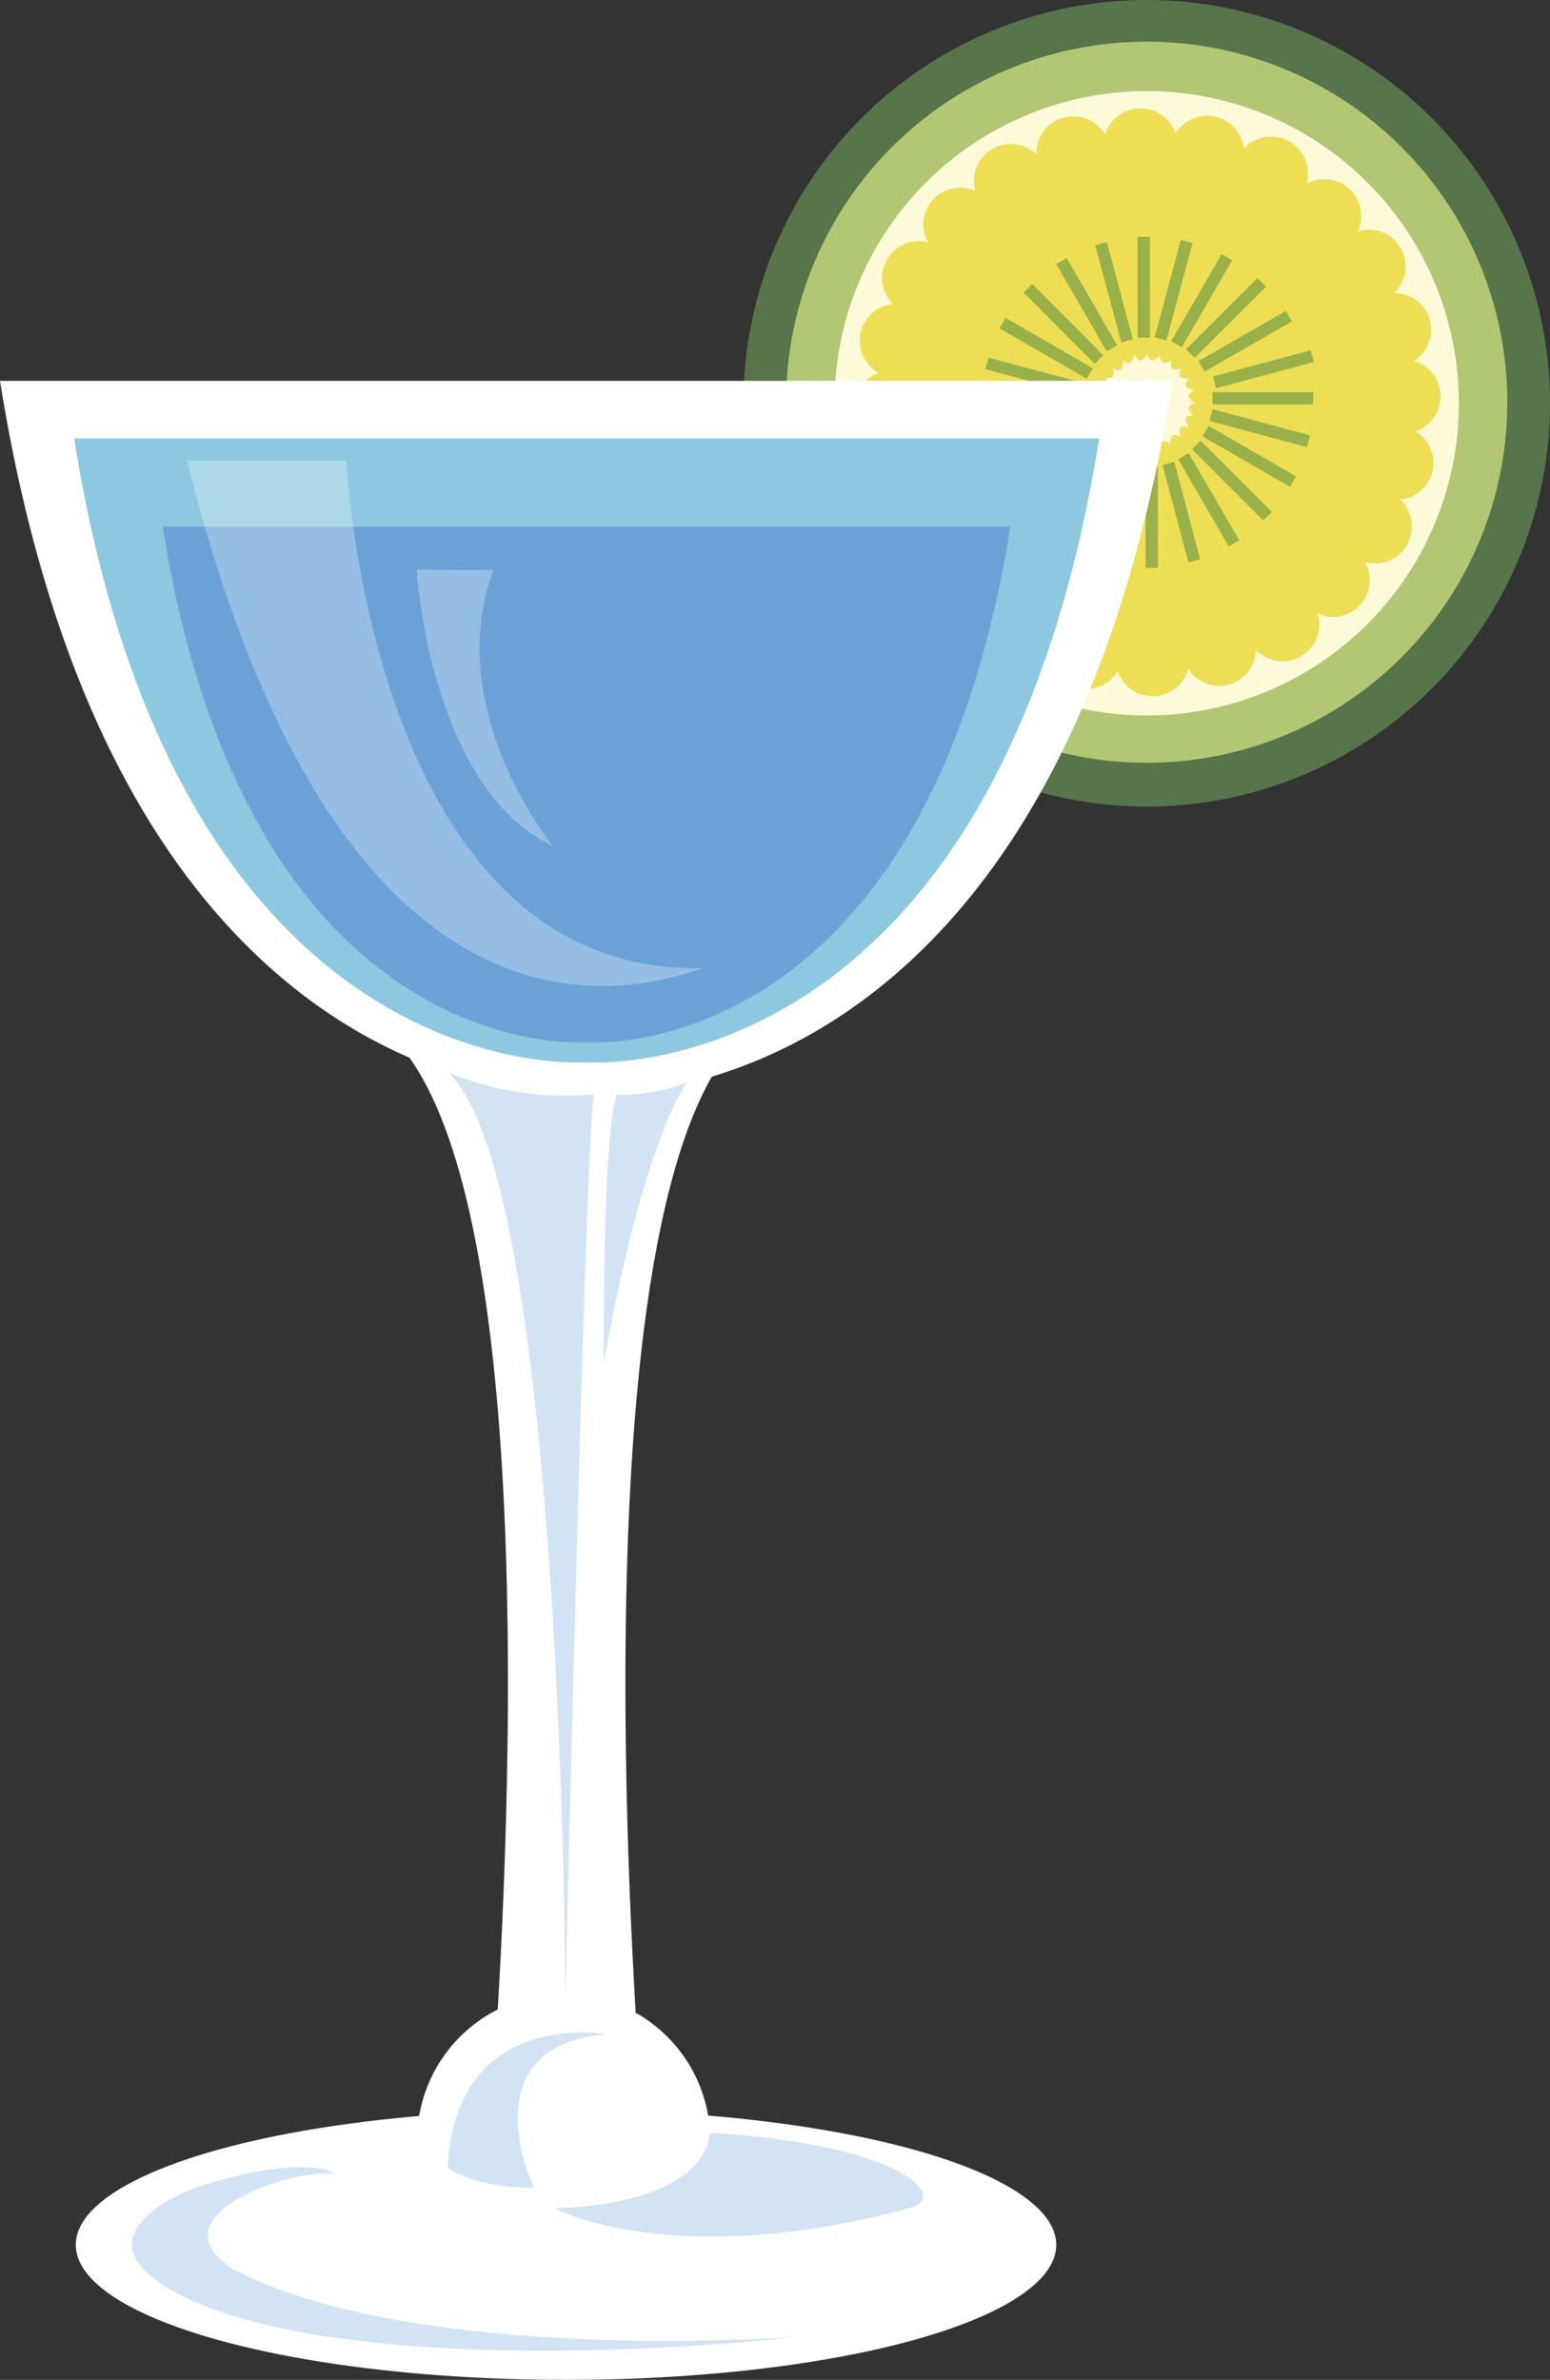<svg xmlns="http://www.w3.org/2000/svg" viewBox="0 0 74.02 113.66"><rect x="0" y="0" width="74.02" height="113.66" fill="#333333" stroke="none"/><title>30579079_3_il</title><g data-name="Layer 2"><g data-name="—ÎÓÈ_1"><circle cx="54.76" cy="19.26" r="19.26" fill="#57754a"/><circle cx="54.76" cy="19.21" r="17.22" fill="#b1c774"/><circle cx="54.76" cy="19.26" r="14.91" fill="#fdfad9"/><path d="M56.22 7.07c0 1-.79 10.14-1.76 10.14s-1.75-9.15-1.75-10.14a1.76 1.76 0 1 1 3.51 0z" fill="#edde54"/><path d="M53 7.1c.26 1 1.86 10 .93 10.24S49.89 9 49.63 8A1.76 1.76 0 1 1 53 7.1z" fill="#edde54"/><path d="M49.95 8c.5.86 4.39 9.17 3.55 9.66s-6.09-7-6.59-7.9a1.76 1.76 0 1 1 3-1.75z" fill="#edde54"/><path d="M47.2 9.59c.7.7 6.61 7.72 5.93 8.41s-7.71-5.22-8.41-5.93a1.76 1.76 0 1 1 2.48-2.48z" fill="#edde54"/><path d="M45 11.87c.86.5 8.38 5.75 7.9 6.59s-8.8-3.05-9.66-3.55a1.76 1.76 0 1 1 1.76-3z" fill="#edde54"/><path d="M43.4 14.66c1 .26 9.59 3.38 9.34 4.32s-9.29-.68-10.25-.98a1.76 1.76 0 1 1 .91-3.39z" fill="#edde54"/><path d="M42.61 17.75c1 0 10.14.79 10.14 1.75s-9.14 1.75-10.14 1.76a1.76 1.76 0 1 1 0-3.51z" fill="#edde54"/><path d="M42.64 20.94c1-.26 10-1.87 10.25-.93s-8.38 4.06-9.34 4.32a1.76 1.76 0 1 1-.91-3.39z" fill="#edde54"/><path d="M43.5 24c.86-.5 9.17-4.39 9.66-3.55s-7 6.09-7.9 6.59a1.76 1.76 0 1 1-1.76-3z" fill="#edde54"/><path d="M45.13 26.77c.7-.7 7.72-6.61 8.41-5.92s-5.22 7.71-5.93 8.41a1.76 1.76 0 1 1-2.48-2.48z" fill="#edde54"/><path d="M47.42 29c.5-.86 5.75-8.39 6.59-7.9s-3.01 8.8-3.55 9.66a1.76 1.76 0 1 1-3-1.75z" fill="#edde54"/><path d="M50.2 30.57c.26-1 3.38-9.59 4.32-9.34s-.67 9.29-.93 10.25a1.76 1.76 0 1 1-3.39-.91z" fill="#edde54"/><path d="M53.29 31.36c0-1 .79-10.14 1.75-10.14s1.76 9.14 1.76 10.14a1.76 1.76 0 1 1-3.51 0z" fill="#edde54"/><path d="M56.49 31.32c-.26-1-1.87-10-.93-10.25s4.06 8.38 4.32 9.34a1.76 1.76 0 1 1-3.39.91z" fill="#edde54"/><path d="M59.56 30.46c-.5-.86-4.39-9.17-3.55-9.66s6.09 7 6.59 7.9a1.76 1.76 0 1 1-3 1.75z" fill="#edde54"/><path d="M62.31 28.84c-.7-.7-6.61-7.72-5.93-8.41s7.71 5.22 8.41 5.93a1.76 1.76 0 1 1-2.48 2.48z" fill="#edde54"/><path d="M64.55 26.55c-.86-.5-8.38-5.75-7.9-6.59s8.8 3.05 9.66 3.55a1.76 1.76 0 1 1-1.76 3z" fill="#edde54"/><path d="M66.11 23.77c-1-.26-9.59-3.38-9.34-4.32s9.29.67 10.25.93a1.76 1.76 0 1 1-.91 3.39z" fill="#edde54"/><path d="M66.9 20.68c-1 0-10.14-.79-10.14-1.75s9.14-1.75 10.14-1.75a1.76 1.76 0 1 1 0 3.51z" fill="#edde54"/><path d="M66.87 17.48c-1 .26-10 1.86-10.25.93S65 14.35 66 14.09a1.76 1.76 0 1 1 .91 3.39z" fill="#edde54"/><path d="M66 14.41c-.86.5-9.17 4.39-9.66 3.55s7-6.09 7.9-6.59a1.76 1.76 0 1 1 1.75 3z" fill="#edde54"/><path d="M64.38 11.66c-.7.7-7.72 6.61-8.41 5.93s5.22-7.71 5.93-8.41a1.76 1.76 0 1 1 2.48 2.48z" fill="#edde54"/><path d="M62.1 9.42c-.5.86-5.75 8.39-6.59 7.9s3.05-8.8 3.55-9.66a1.76 1.76 0 1 1 3 1.75z" fill="#edde54"/><path d="M59.31 7.86c-.26 1-3.38 9.59-4.32 9.34s.67-9.29.93-10.24a1.76 1.76 0 1 1 3.39.91z" fill="#edde54"/><path d="M56.22 7.07c0 1-.79 10.14-1.76 10.14s-1.75-9.15-1.75-10.14a1.76 1.76 0 1 1 3.51 0z" fill="#edde54"/><path d="M53 7.1c.26 1 1.86 10 .93 10.24S49.89 9 49.63 8A1.76 1.76 0 1 1 53 7.1z" fill="#edde54"/><path fill="#98b149" d="M54.33 11.31h.58v4.81h-.58z"/><path fill="#98b149" d="M54.1 16.21l-.55.15-1.25-4.65.56-.15 1.24 4.65z"/><path fill="#98b149" d="M53.35 16.49l-.5.29-2.41-4.17.5-.29 2.41 4.17z"/><path fill="#98b149" d="M48.884 13.968l.41-.41 3.394 3.41-.41.409z"/><path fill="#98b149" d="M52.19 17.59l-.29.5-4.17-2.41.29-.5 4.17 2.41z"/><path fill="#98b149" d="M51.85 18.32l-.15.56-4.65-1.25.15-.55 4.65 1.24z"/><path fill="#98b149" d="M46.91 19.12h4.82v.58h-4.82z"/><path fill="#98b149" d="M51.8 19.92l.15.56-4.65 1.24-.14-.56 4.64-1.24z"/><path fill="#98b149" d="M47.917 23.09l4.168-2.402.29.503-4.168 2.402z"/><path fill="#98b149" d="M49.156 24.716l3.41-3.392.41.41-3.41 3.393z"/><path fill="#98b149" d="M50.777 26.012l2.41-4.163.501.29-2.41 4.164z"/><path fill="#98b149" d="M53.92 22.17l.56.15-1.25 4.65-.56-.15 1.25-4.65z"/><path fill="#98b149" d="M54.71 22.3h.58v4.82h-.58z"/><path fill="#98b149" d="M55.519 22.208l.56-.149 1.233 4.65-.56.148z"/><path fill="#98b149" d="M56.268 21.935l.502-.29 2.41 4.162-.501.29z"/><path fill="#98b149" d="M56.925 21.457l.41-.41 3.401 3.401-.41.41z"/><path fill="#98b149" d="M57.43 20.84l.29-.5 4.17 2.41-.29.5-4.17-2.41z"/><path fill="#98b149" d="M57.763 20.105l.15-.56 4.646 1.246-.15.56z"/><path fill="#98b149" d="M57.9 18.73h4.81v.58H57.9z"/><path fill="#98b149" d="M57.923 17.979l4.666-1.25.15.562-4.665 1.25z"/><path fill="#98b149" d="M57.236 17.245l4.17-2.397.289.502-4.17 2.398z"/><path fill="#98b149" d="M56.64 16.68l3.408-3.396.41.411-3.408 3.395z"/><path fill="#98b149" d="M55.933 16.299l2.408-4.164.502.29-2.408 4.164z"/><path fill="#98b149" d="M55.7 16.26l-.56-.15 1.25-4.65.56.15-1.25 4.65z"/><path fill="#98b149" d="M54.33 11.31h.58v4.81h-.58z"/><path d="M28 18.19H0c5.72 35.89 28 34.09 28 34.09s22.31 1.81 28-34.09z" fill="#fff"/><path d="M28 20.94H3.54C8.53 52.31 28 50.73 28 50.73s19.49 1.58 24.49-29.79z" fill="#8cc9e0"/><path d="M28 25.15H7.77C11.9 51.09 28 49.78 28 49.78s16.12 1.3 20.25-24.63z" fill="#6aa2d8"/><path d="M8.93 22h7.61s1.16 24.87 17.28 24.23c.01-.53-16.59 8.93-24.89-24.23z" fill="#fff" opacity=".3"/><path d="M19.9 27.2s.58 10.38 6.51 13.22c0 0-5.35-6.51-2.84-13.22.01.06-3.67 0-3.67 0z" fill="#fff" opacity=".3"/><path d="M19 49.9l-.09-.1s.01.05.09.1z" fill="#fff"/><path d="M35.15 49.8l-.09.1c.08-.05.12-.08.09-.1z" fill="#fff"/><path d="M30.36 96.16c-.77-13-1.46-39.17 4.7-46.27-.83.46-7.05 2.1-8 2.36-1-.26-7.2-1.9-8-2.36 6.14 7.06 5.48 33 4.71 46.08a7 7 0 1 0 6.65.19z" fill="#fff"/><path d="M21.38 51.21a15 15 0 0 0 7 1.07c-.38 0-1.38 43.2-1.38 43.2s-.09-39.37-5.62-44.27z" fill="#6aa2d8" opacity=".3"/><path d="M29.45 52.29a9 9 0 0 0 3.38-.6s-2 2.32-4 13.41c.03.01-.1-10.6.62-12.81z" fill="#6aa2d8" opacity=".3"/><ellipse cx="27.03" cy="107.21" rx="23.41" ry="6.45" fill="#fff"/><path d="M9.28 104.5s-6.69 2.44 0 5.42c6.85 3 20.74 2.61 29.23 1.63-.17.09-18.7 1.42-27.38-3.18-4-2.61 3.1-4.88 4.81-4.54.06 0-1.24-1.09-6.66.67z" fill="#6aa2d8" opacity=".3"/><path d="M28.93 97.15s-7.16-1.28-7.55 6.34c-.06 0 1.1 1 4.13 1 0 .08-3.22-6.76 3.42-7.34z" fill="#6aa2d8" opacity=".3"/><path d="M33.89 101.86s.19 3.29-7.35 3.61c0 .06 5.74 3 16.83 0 2.13-.47-.32-3.09-9.48-3.61z" fill="#6aa2d8" opacity=".3"/></g></g></svg>